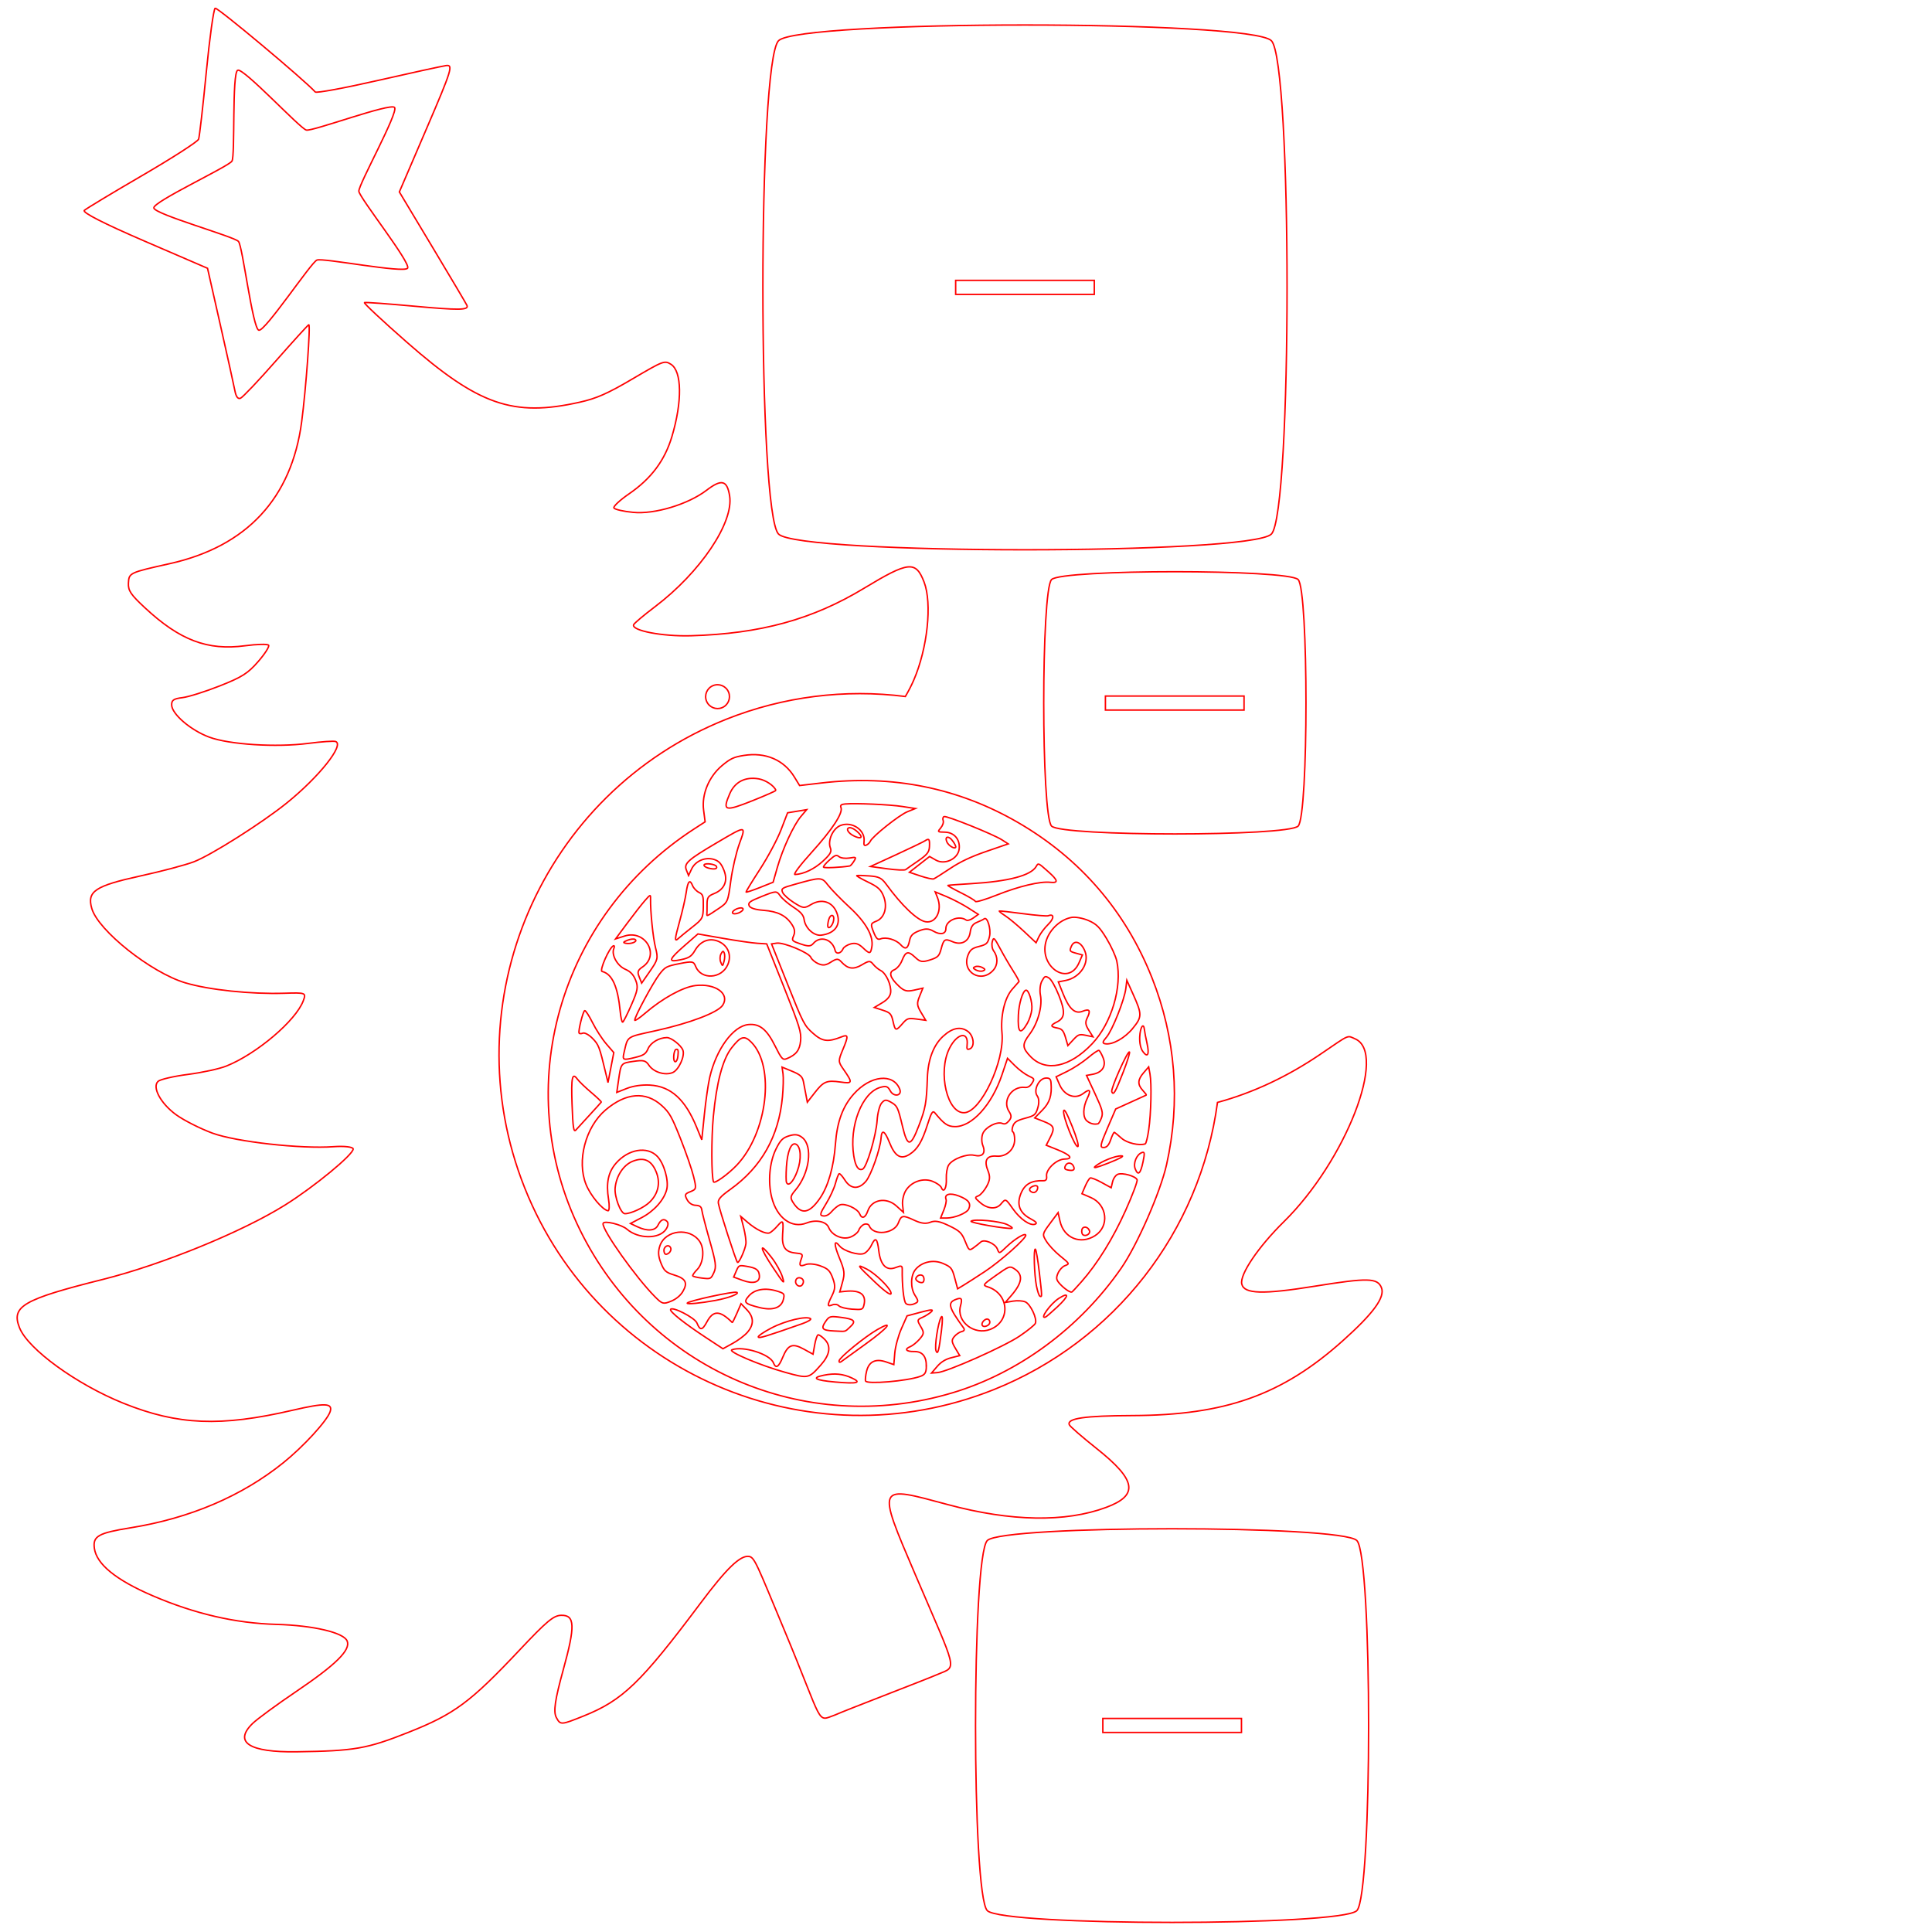 <?xml version="1.0" encoding="UTF-8" standalone="no"?>
<!-- Created with Inkscape (http://www.inkscape.org/) -->

<svg
   xmlns:dc="http://purl.org/dc/elements/1.1/"
   xmlns:cc="http://creativecommons.org/ns#"
   xmlns:rdf="http://www.w3.org/1999/02/22-rdf-syntax-ns#"
   xmlns:svg="http://www.w3.org/2000/svg"
   xmlns="http://www.w3.org/2000/svg"
   xmlns:sodipodi="http://sodipodi.sourceforge.net/DTD/sodipodi-0.dtd"
   xmlns:inkscape="http://www.inkscape.org/namespaces/inkscape"
   width="400mm"
   height="400mm"
   viewBox="0 0 400 400"
   version="1.1"
   id="svg8"
   inkscape:version="0.92.2 (5c3e80d, 2017-08-06)"
   sodipodi:docname="Bauble Tree.svg">
  <defs
     id="defs2" />
  <sodipodi:namedview
     id="base"
     pagecolor="#ffffff"
     bordercolor="#666666"
     borderopacity="1.0"
     inkscape:pageopacity="0.0"
     inkscape:pageshadow="2"
     inkscape:zoom="3.959798"
     inkscape:cx="651.67583"
     inkscape:cy="201.11888"
     inkscape:document-units="mm"
     inkscape:current-layer="layer1"
     showgrid="false"
     inkscape:window-width="1920"
     inkscape:window-height="1017"
     inkscape:window-x="-8"
     inkscape:window-y="-8"
     inkscape:window-maximized="1" />
  <g
     inkscape:label="Layer 1"
     inkscape:groupmode="layer"
     id="layer1"
     transform="translate(0,103)">
    <g
       id="g1346">
      <g
         style="stroke-width:0.3;stroke-miterlimit:4;stroke-dasharray:none"
         id="g1153"
         transform="translate(133.061,-116.19)">
        <path
           sodipodi:type="star"
           style="fill:none;stroke:#ff0000;stroke-width:0.169;stroke-miterlimit:4;stroke-dasharray:none"
           id="path1147"
           sodipodi:sides="4"
           sodipodi:cx="55.057522"
           sodipodi:cy="96.815125"
           sodipodi:r1="40.556335"
           sodipodi:r2="28.677658"
           sodipodi:arg1="0.78539816"
           sodipodi:arg2="1.5707963"
           inkscape:flatsided="true"
           inkscape:rounded="0.06"
           inkscape:randomized="0"
           d="m 83.735,125.493 c -2.433,2.433 -54.922,2.433 -57.355,0 -2.433,-2.433 -2.433,-54.922 0,-57.355 2.433,-2.433 54.922,-2.433 57.355,0 2.433,2.433 2.433,54.922 0,57.355 z"
           transform="matrix(1.779,0,0,1.781,-18.8,-99.738)" />
        <rect
           style="fill:none;stroke:#ff0000;stroke-width:0.3;stroke-miterlimit:4;stroke-dasharray:none"
           id="rect1149"
           width="28.702"
           height="2.902"
           x="64.799"
           y="71.237" />
      </g>
      <path
         sodipodi:nodetypes="cscsccccccscsscccccccccscsccssccccccccccsccccssscccccccccsccccscccscccccccccscccccccccccccscccscccsccccccccsccsccsccccsssccccc"
         id="path39"
         d="m 44.545,-101.292 c -0.319,0.18 -1.146,6.149 -1.838,13.263 -0.692,7.115 -1.406,13.346 -1.588,13.848 -0.181,0.502 -5.416,3.874 -11.633,7.494 -6.217,3.62 -11.63,6.881 -12.029,7.247 -0.461,0.422 4.065,2.732 12.391,6.324 l 13.117,5.66 2.653,11.729 c 1.459,6.451 2.815,12.578 3.011,13.614 0.239,1.259 0.627,1.777 1.167,1.562 0.445,-0.177 3.728,-3.64 7.295,-7.696 3.568,-4.056 6.642,-7.436 6.831,-7.512 0.413,-0.165 -0.567,13.264 -1.466,20.089 -2.086,15.835 -11.361,25.812 -27.297,29.365 -8.407,1.874 -8.466,1.902 -8.571,4.058 -0.074,1.527 0.486,2.359 3.423,5.088 7.25,6.736 12.945,8.891 20.745,7.853 2.479,-0.33 4.665,-0.377 4.858,-0.104 0.192,0.273 -0.781,1.795 -2.163,3.383 -2.126,2.442 -3.35,3.22 -7.947,5.036 -2.988,1.181 -6.457,2.273 -7.707,2.426 -1.837,0.224 -2.271,0.514 -2.258,1.507 0.024,1.888 3.931,5.243 7.767,6.668 4.179,1.553 13.869,2.164 20.551,1.296 2.699,-0.351 5.227,-0.524 5.62,-0.387 1.889,0.662 -3.412,7.332 -10.136,12.753 -5.072,4.089 -15.494,10.694 -19.129,12.122 -1.647,0.648 -6.626,1.972 -11.064,2.943 -9.485,2.076 -11.174,3.201 -10.143,6.759 1.326,4.575 12.265,13.272 19.354,15.387 4.916,1.467 13.551,2.377 20.497,2.159 4.466,-0.14 4.554,-0.105 3.937,1.557 -1.523,4.098 -9.616,10.972 -15.901,13.505 -1.429,0.576 -5.019,1.36 -7.979,1.742 -2.959,0.382 -5.741,1.028 -6.181,1.434 -1.298,1.198 0.546,4.61 3.741,6.922 1.607,1.163 4.983,2.874 7.503,3.802 4.867,1.794 18.351,3.302 25.088,2.805 2.196,-0.162 4.02,0.047 4.053,0.464 0.088,1.119 -8.032,7.813 -14.053,11.586 -8.916,5.587 -25.474,12.353 -37.745,15.424 -16.602,4.155 -19.058,5.584 -17.266,10.045 1.775,4.416 11.81,11.698 21.502,15.601 11.278,4.542 20.106,4.906 35.036,1.445 6.707,-1.555 8.341,-1.493 7.763,0.289 -0.604,1.86 -5.509,7.213 -9.699,10.585 -8.593,6.914 -19.321,11.486 -31.593,13.463 -6.714,1.082 -7.862,1.728 -7.527,4.237 0.44,3.287 4.456,6.563 12.051,9.828 8.707,3.744 17.169,5.703 25.65,5.939 7.642,0.213 13.945,1.696 14.641,3.447 0.741,1.86 -2.28,4.849 -10.577,10.463 -3.992,2.701 -8.04,5.67 -8.995,6.597 -4.004,3.888 -0.713,6.011 9.099,5.868 12.036,-0.175 14.543,-0.61 23.159,-4.027 9.523,-3.775 12.804,-6.206 23.02,-17.053 5.589,-5.935 7.013,-7.127 8.569,-7.175 2.896,-0.089 2.984,2.135 0.449,11.33 -1.715,6.223 -2.062,8.637 -1.414,9.84 0.843,1.565 0.949,1.558 5.626,-0.318 8.124,-3.258 11.858,-6.86 24.233,-23.379 5.386,-7.19 8.196,-9.906 10.002,-9.667 1.197,0.158 1.704,1.773 7.284,15.129 8.398,20.099 6.608,19.103 10.54,17.704 v 0 c 2.196,-0.994 18.977,-7.4 21.473,-8.498 3.852,-1.607 3.833,-0.327 -4.8,-20.47 -8.167,-19.058 -8.004,-18.538 6.725,-14.586 13.062,3.505 24.308,3.701 32.75,0.571 6.788,-2.517 6.279,-5.628 -1.997,-12.203 -2.965,-2.355 -5.503,-4.565 -5.641,-4.91 -0.525,-1.319 3.187,-1.859 13.043,-1.897 19.244,-0.074 30.976,-4.235 43.517,-15.432 6.409,-5.722 8.857,-9.071 8.071,-11.043 -0.81,-2.035 -2.796,-2.081 -13.763,-0.315 -10.797,1.738 -14.654,1.628 -15.154,-0.433 -0.473,-1.948 3.407,-7.696 8.728,-12.929 12.76,-12.55 21.478,-34.941 14.736,-37.843 -1.703,-0.733 -0.959,-1.059 -7.062,3.099 -6.917,4.713 -14.116,8.085 -21.431,10.062 -3.582,26.747 -21.309,49.485 -46.375,59.483 -38.338,15.264 -81.792,-3.441 -97.056,-41.779 -15.264,-38.338 3.441,-81.792 41.779,-97.056 11.747,-4.67 24.486,-6.284 37.026,-4.69 0.673,-1.149 1.247,-2.261 1.707,-3.316 2.883,-6.617 3.876,-15.963 2.166,-20.395 -1.713,-4.441 -3.192,-4.286 -12.422,1.299 -10.697,6.473 -21.458,9.423 -35.872,9.836 -5.894,0.169 -12.339,-1.078 -11.834,-2.289 0.126,-0.302 2.114,-1.976 4.417,-3.72 9.407,-7.12 16.359,-17.458 15.453,-22.979 -0.531,-3.237 -1.669,-3.506 -4.781,-1.13 -3.817,2.913 -10.751,5.002 -15.175,4.572 -2.028,-0.197 -3.827,-0.608 -3.998,-0.914 -0.17,-0.306 1.24,-1.621 3.134,-2.923 4.591,-3.156 7.398,-6.907 8.877,-11.865 2.165,-7.256 2.08,-13.525 -0.203,-14.957 -1.322,-0.829 -1.551,-0.743 -7.921,3.004 -5.222,3.072 -7.462,4.061 -10.989,4.851 -13.785,3.09 -20.905,0.613 -35.795,-12.45 -5.031,-4.414 -8.97,-8.097 -8.752,-8.183 0.218,-0.087 4.797,0.247 10.176,0.74 9.447,0.867 11.447,0.84 11.053,-0.147 -0.102,-0.255 -3.294,-5.647 -7.094,-11.981 l -6.909,-11.517 5.672,-13.207 c 5.195,-12.097 5.53,-13.185 3.985,-12.954 -0.928,0.139 -7.303,1.531 -14.167,3.093 -6.864,1.563 -12.668,2.631 -12.897,2.375 -2.207,-2.465 -20.288,-17.595 -20.729,-17.346 z m 4.671,12.83 c 1.218,-0.508 12.927,12.087 14.211,12.392 1.284,0.305 17.405,-5.683 18.264,-4.682 0.86,1.001 -7.5,16.029 -7.394,17.345 0.107,1.316 10.783,14.797 10.097,15.924 -0.687,1.127 -17.563,-2.181 -18.781,-1.672 -1.218,0.508 -10.74,14.828 -12.024,14.523 -1.284,-0.305 -3.354,-17.377 -4.213,-18.378 -0.86,-1.001 -17.421,-5.632 -17.528,-6.948 -0.107,-1.316 15.489,-8.559 16.176,-9.686 0.687,-1.127 -0.026,-18.309 1.192,-18.817 z M 147.649,38.942 c 1.266,-0.504 2.7,0.114 3.204,1.379 0.504,1.266 -0.114,2.7 -1.379,3.204 -1.266,0.504 -2.7,-0.114 -3.204,-1.379 -0.504,-1.266 0.114,-2.7 1.379,-3.204 z"
         style="fill:none;stroke:#ff0000;stroke-width:0.3;stroke-miterlimit:4;stroke-dasharray:none"
         inkscape:connector-curvature="0" />
      <path
         inkscape:connector-curvature="0"
         id="path1137"
         d="m 197.166,185.373 c -30.624,9.171 -62.918,-4.945 -77.068,-33.688 -14.503,-29.459 -4.406,-64.915 23.664,-83.094 l 2.223,-1.44 -0.312,-2.424 c -0.423,-3.289 1.098,-6.956 3.832,-9.234 1.724,-1.437 2.403,-1.754 4.473,-2.085 4.513,-0.723 8.318,0.903 10.507,4.489 l 1.061,1.739 4.546,-0.532 c 14.7,-1.722 28.308,1.017 40.675,8.185 12.861,7.455 22.246,18.326 27.722,32.113 4.917,12.379 5.962,25.701 3.036,38.713 -1.29,5.736 -6.072,16.654 -9.397,21.452 -8.557,12.349 -21.21,21.689 -34.962,25.808 z m 13.972,-11.776 c 1.629,-1.102 3.078,-2.274 3.22,-2.604 0.415,-0.965 -1.001,-3.987 -2.088,-4.455 -0.539,-0.232 -1.691,-0.3 -2.559,-0.15 l -1.579,0.271 1.206,-1.386 c 2.398,-2.758 2.564,-4.449 0.556,-5.66 -0.845,-0.51 -1.018,-0.442 -3.717,1.463 -2.676,1.888 -2.77,2.016 -1.715,2.344 4.47,1.391 4.865,7.098 0.608,8.793 -3.357,1.336 -7.106,-1.585 -6.211,-4.838 0.428,-1.553 0.223,-1.817 -1.027,-1.319 -1.685,0.671 -1.415,1.627 1.659,5.868 0.275,0.379 0.141,0.646 -0.38,0.758 -0.442,0.096 -1.13,0.56 -1.528,1.033 -0.611,0.724 -0.58,1.102 0.197,2.405 l 0.921,1.546 -1.75,0.439 c -1.181,0.296 -2.131,0.883 -2.92,1.804 l -1.17,1.366 1.219,-0.092 c 2.028,-0.153 13.833,-5.402 17.06,-7.584 z m -19.353,6.343 c 0.04,-2.111 -0.804,-3.151 -2.534,-3.12 -1.656,0.03 -2.075,-0.497 -0.8,-1.005 0.489,-0.195 1.363,-0.901 1.944,-1.571 0.942,-1.085 0.966,-1.366 0.226,-2.601 -0.769,-1.283 -0.745,-1.42 0.323,-1.878 0.634,-0.272 1.481,-0.804 1.883,-1.183 0.534,-0.504 -0.043,-0.481 -2.151,0.083 l -2.881,0.772 -1.169,2.648 c -0.643,1.456 -1.259,3.726 -1.37,5.043 l -0.2,2.396 -1.588,-0.547 c -2.169,-0.747 -3.557,-0.098 -4.043,1.889 -0.217,0.889 -0.316,1.814 -0.22,2.055 0.288,0.723 8.582,0.025 11.32,-0.953 0.982,-0.351 1.236,-0.76 1.261,-2.029 z m 27.115,-12.354 c 2.396,-2.227 2.578,-3.201 0.333,-1.78 -1.755,1.111 -4.107,4.41 -2.762,3.874 0.169,-0.067 1.263,-1.01 2.43,-2.095 z m -23.982,4.901 c 0.277,-2.258 0.249,-3.331 -0.074,-2.757 -0.644,1.146 -1.389,6.076 -1.05,6.945 0.361,0.923 0.609,-0.002 1.123,-4.188 z m -18.504,9.83 c -1.857,-0.875 -3.587,-1.051 -5.847,-0.593 -2.665,0.54 -1.848,1.035 2.317,1.404 4.579,0.406 5.611,0.169 3.531,-0.812 z m 28.471,-11.827 c -0.161,-0.404 -0.544,-0.507 -0.938,-0.254 -1.003,0.644 -0.75,1.716 0.307,1.296 0.532,-0.212 0.792,-0.639 0.631,-1.041 z m 19.01,-8.105 c 3.319,-3.759 6.539,-8.963 9.157,-14.796 1.427,-3.18 2.495,-6.03 2.374,-6.334 -0.297,-0.747 -3.029,-1.517 -4.004,-1.128 -0.431,0.172 -0.915,0.867 -1.075,1.546 l -0.292,1.234 -1.974,-1.085 c -1.086,-0.597 -2.146,-1.016 -2.356,-0.933 -0.21,0.084 -0.683,0.851 -1.05,1.704 l -0.668,1.552 1.828,0.787 c 3.421,1.472 3.915,5.98 0.867,7.91 -3.014,1.908 -6.459,0.477 -7.239,-3.006 l -0.397,-1.774 -1.668,2.239 c -1.617,2.17 -1.64,2.283 -0.758,3.69 0.5,0.798 1.722,2.117 2.716,2.93 2.177,1.782 2.146,1.719 1.068,2.148 -0.477,0.19 -1.1,0.886 -1.384,1.546 -0.429,0.996 -0.359,1.373 0.406,2.207 0.912,0.994 2.121,1.817 2.466,1.68 0.098,-0.039 0.99,-0.991 1.983,-2.116 z m -8.712,-1.912 c -0.299,-2.603 -0.67,-4.787 -0.824,-4.854 -0.398,-0.171 -0.235,5.279 0.228,7.632 0.213,1.084 0.533,2.033 0.71,2.11 0.474,0.204 0.475,0.241 -0.114,-4.888 z m -45.223,19.117 c 1.873,-2.116 2.14,-3.887 0.795,-5.27 -0.58,-0.596 -1.21,-1.022 -1.4,-0.946 -0.19,0.076 -0.499,1.006 -0.686,2.068 l -0.341,1.93 -1.894,-1.041 c -2.373,-1.304 -3.294,-0.946 -4.39,1.706 -0.852,2.063 -1.413,2.386 -1.921,1.11 -0.715,-1.796 -6.32,-3.549 -8.586,-2.686 -0.935,0.357 5.925,3.257 11.065,4.678 4.766,1.318 4.83,1.304 7.357,-1.55 z m 9.315,-4.37 c 4.611,-3.327 5.958,-5.01 2.348,-2.932 -2.58,1.485 -7.768,5.716 -7.895,6.44 -0.057,0.322 0.133,0.404 0.431,0.188 0.293,-0.213 2.595,-1.876 5.116,-3.695 z m 24.556,-14.911 c 3.385,-2.236 8.764,-7.029 8.535,-7.606 -0.186,-0.466 -2.305,0.831 -3.986,2.44 -1.547,1.481 -1.489,1.467 -1.899,0.437 -0.455,-1.142 -2.711,-2.091 -3.419,-1.437 -0.306,0.282 -0.979,0.818 -1.496,1.191 -0.891,0.642 -0.98,0.574 -1.738,-1.33 -0.697,-1.75 -1.128,-2.165 -3.361,-3.236 -1.942,-0.931 -2.877,-1.103 -3.864,-0.71 -0.927,0.369 -1.889,0.245 -3.337,-0.429 -2.36,-1.099 -2.671,-1.047 -3.265,0.547 -0.852,2.286 -5.184,2.746 -6.022,0.64 -0.142,-0.358 -0.625,-0.504 -1.073,-0.326 -0.448,0.178 -0.94,0.713 -1.095,1.189 -0.154,0.476 -0.925,1.122 -1.713,1.435 -1.629,0.648 -3.872,-0.33 -4.527,-1.974 -0.499,-1.253 -2.652,-1.696 -4.556,-0.938 -3.087,1.229 -6.166,-1.024 -7.245,-5.3 -0.81,-3.212 -0.454,-7.274 0.875,-9.975 0.927,-1.885 1.401,-2.362 2.756,-2.774 1.223,-0.372 1.913,-0.273 2.73,0.391 2.211,1.797 1.473,7.388 -1.428,10.827 -1.088,1.289 -1.146,1.601 -0.484,2.623 1.651,2.552 3.323,2.293 5.505,-0.855 1.743,-2.514 2.89,-6.509 3.245,-11.301 0.34,-4.59 1.514,-7.785 3.797,-10.339 3.457,-3.866 8.173,-4.368 9.509,-1.012 0.554,1.39 -1.227,1.719 -1.957,0.361 -0.512,-0.952 -0.854,-1.067 -2.096,-0.706 -3.757,1.093 -6.436,8.035 -5.462,14.152 0.352,2.21 0.954,3.118 1.834,2.768 0.837,-0.333 2.796,-6.919 3.004,-10.096 0.097,-1.481 0.508,-3.088 0.915,-3.57 0.627,-0.743 0.917,-0.776 1.914,-0.217 1.342,0.753 1.464,1.005 2.437,5.063 1.033,4.309 1.667,4.28 3.363,-0.152 1.4,-3.659 1.594,-4.746 1.777,-9.947 0.132,-3.766 1.261,-6.758 3.234,-8.573 1.918,-1.764 3.605,-2.115 5.107,-1.061 1.268,0.89 1.546,3.21 0.437,3.652 -0.55,0.219 -0.653,0.066 -0.553,-0.824 0.331,-2.933 -2.109,-2.433 -3.677,0.754 -2.446,4.972 -0.414,13.538 3.151,13.282 3.425,-0.246 8.314,-10.66 7.75,-16.511 -0.336,-3.492 0.539,-7.247 2.102,-9.026 0.716,-0.814 1.354,-1.54 1.418,-1.613 0.064,-0.073 -0.497,-1.092 -1.246,-2.266 -0.75,-1.173 -1.956,-3.247 -2.682,-4.608 -1.219,-2.287 -1.341,-2.391 -1.606,-1.369 -0.158,0.608 -0.034,1.45 0.275,1.871 0.932,1.27 0.91,2.913 -0.054,4.005 -2.511,2.845 -6.614,0.422 -5.245,-3.097 0.433,-1.112 0.861,-1.45 2.293,-1.809 1.552,-0.389 1.807,-0.633 2.156,-2.056 0.369,-1.51 -0.452,-4.21 -1.111,-3.654 -0.155,0.131 -0.818,0.453 -1.473,0.715 -0.868,0.348 -1.251,0.909 -1.413,2.069 -0.265,1.904 -1.817,2.734 -3.641,1.949 -1.604,-0.691 -1.835,-0.547 -2.368,1.472 -0.397,1.504 -0.679,1.785 -2.316,2.303 -1.608,0.508 -2.031,0.433 -3.072,-0.551 -1.459,-1.378 -1.966,-1.248 -2.734,0.701 -0.323,0.819 -1.04,1.67 -1.595,1.89 -1.229,0.489 -0.883,1.663 1.005,3.419 1.054,0.98 1.62,1.124 3.105,0.791 l 1.816,-0.407 -0.682,1.683 c -0.591,1.457 -0.551,1.902 0.296,3.323 l 0.978,1.64 -1.883,-0.252 c -1.728,-0.231 -1.965,-0.157 -2.885,0.903 -1.414,1.629 -1.541,1.604 -1.988,-0.393 -0.355,-1.587 -0.589,-1.843 -2.141,-2.345 l -1.742,-0.564 1.624,-0.968 c 1.091,-0.65 1.667,-1.35 1.755,-2.132 0.172,-1.526 -0.929,-3.968 -2.048,-4.54 -0.488,-0.249 -1.196,-0.839 -1.573,-1.311 -0.607,-0.759 -0.869,-0.748 -2.28,0.093 -1.773,1.056 -2.934,0.911 -4.26,-0.535 -0.707,-0.771 -0.984,-0.772 -2.191,-0.008 -1.083,0.686 -1.649,0.76 -2.617,0.343 -0.679,-0.292 -1.374,-0.88 -1.544,-1.307 -0.386,-0.97 -5.639,-3.162 -7.076,-2.952 l -1.068,0.156 3.355,8.426 c 3.217,8.081 3.432,8.494 5.25,10.098 1.936,1.708 3.063,1.845 5.898,0.716 1.403,-0.559 1.44,-0.186 0.258,2.64 -0.974,2.327 -0.97,2.501 0.076,4.006 2.02,2.905 1.985,3.072 -0.563,2.712 -2.869,-0.406 -3.502,-0.141 -5.355,2.237 l -1.51,1.938 -0.279,-1.477 c -0.154,-0.812 -0.391,-2.059 -0.528,-2.771 -0.2,-1.039 -0.66,-1.464 -2.337,-2.154 l -2.088,-0.86 0.196,1.375 c 0.108,0.756 0.056,2.899 -0.114,4.762 -0.75,8.195 -4.332,14.556 -10.8,19.182 -2.067,1.478 -2.596,2.093 -2.471,2.873 0.214,1.344 3.691,12.086 3.963,12.243 0.315,0.182 1.604,-2.691 1.742,-3.882 0.065,-0.559 -0.147,-2.056 -0.471,-3.327 l -0.589,-2.312 1.395,1.202 c 1.785,1.538 3.789,2.509 4.551,2.205 0.328,-0.131 1.053,-0.764 1.612,-1.408 1.207,-1.392 1.31,-1.237 1.101,1.662 -0.192,2.662 0.521,3.703 2.682,3.916 1.462,0.144 1.55,0.231 1.192,1.191 -0.532,1.429 -0.331,1.688 0.923,1.189 0.592,-0.236 1.937,-0.115 2.987,0.269 1.625,0.594 2.014,0.979 2.602,2.577 0.559,1.518 0.524,2.215 -0.18,3.628 -1.013,2.032 -0.994,2.313 0.126,1.867 0.451,-0.18 1.042,-0.087 1.313,0.207 0.271,0.293 1.491,0.605 2.711,0.692 2.083,0.149 2.234,0.099 2.467,-0.803 0.578,-2.241 -0.747,-3.219 -3.907,-2.884 l -1.084,0.115 0.569,-2.04 c 0.497,-1.783 0.416,-2.41 -0.642,-4.983 -1.183,-2.877 -1.159,-3.947 0.054,-2.465 0.846,1.033 3.921,1.976 5.02,1.539 0.503,-0.2 1.196,-0.967 1.541,-1.704 0.836,-1.787 1.225,-1.501 1.535,1.132 0.354,3 1.602,4.233 3.513,3.472 1.123,-0.447 1.354,-0.388 1.342,0.345 -0.053,3.268 0.296,6.604 0.742,7.087 0.289,0.313 1.028,0.369 1.642,0.124 1.034,-0.412 1.053,-0.545 0.259,-1.8 -0.981,-1.55 -0.925,-4.129 0.117,-5.365 1.323,-1.569 3.693,-2.087 5.666,-1.238 1.701,0.732 1.9,0.979 2.447,3.025 l 0.595,2.228 1.295,-0.782 c 0.712,-0.43 2.632,-1.665 4.266,-2.744 z m -27.852,11.445 c 1.335,-1.224 0.964,-1.634 -1.806,-1.999 -2.277,-0.299 -2.473,-0.251 -3.202,0.787 -1.083,1.543 -0.778,1.901 1.721,2.019 2.599,0.123 2.153,0.233 3.286,-0.807 z m 49.578,-19.973 c -0.354,-0.89 -1.426,-0.971 -1.576,-0.118 -0.07,0.395 0.031,0.836 0.225,0.979 0.599,0.444 1.614,-0.202 1.352,-0.861 z m -34.343,9.597 c -0.254,-0.637 -1.266,-0.487 -1.576,0.234 -0.236,0.548 1.175,1.266 1.535,0.781 0.159,-0.215 0.178,-0.672 0.041,-1.015 z m -6.808,3.081 c -0.464,-1.166 -3.309,-3.876 -4.93,-4.696 -2.25,-1.138 -2.122,-0.928 1.582,2.593 2.503,2.38 3.777,3.18 3.348,2.103 z m -16.586,5.56 c -0.839,-0.623 -5.164,0.399 -8.063,1.905 -1.601,0.831 -2.844,1.679 -2.763,1.883 0.132,0.332 1.388,-0.047 9.103,-2.751 1.166,-0.408 1.941,-0.875 1.723,-1.037 z m -13.105,2.856 c 1.421,-1.638 1.391,-3.174 -0.093,-4.715 l -1.2,-1.246 -0.861,1.997 c -0.473,1.098 -0.908,1.95 -0.967,1.891 -2.552,-2.534 -3.926,-2.562 -5.242,-0.11 -0.95,1.772 -1.422,1.821 -2.062,0.216 -0.432,-1.085 -5.152,-3.508 -5.457,-2.8 -0.197,0.458 2.883,2.903 7.368,5.85 l 3.476,2.284 2.021,-1.111 c 1.112,-0.611 2.469,-1.626 3.015,-2.256 z m 58.602,-23.57 c -2.263,-1.214 -2.899,-2.999 -1.898,-5.323 0.795,-1.846 2.169,-2.607 4.563,-2.526 0.581,0.02 0.788,-0.264 0.701,-0.963 -0.171,-1.381 2.055,-3.49 3.709,-3.516 1.897,-0.03 1.295,-0.834 -1.449,-1.935 l -2.331,-0.935 0.818,-1.604 c 1.029,-2.018 0.842,-2.465 -1.399,-3.34 l -1.806,-0.706 1.595,-1.627 c 1.523,-1.554 1.992,-3.037 1.783,-5.641 -0.065,-0.81 -0.326,-1.038 -1.123,-0.981 -1.426,0.102 -2.57,2.53 -1.737,3.686 0.377,0.522 0.424,1.436 0.126,2.443 -0.434,1.468 -0.663,1.659 -2.624,2.182 -1.7,0.454 -2.229,0.792 -2.537,1.619 -0.214,0.575 -0.216,1.12 -0.003,1.211 0.212,0.091 0.377,0.84 0.365,1.664 -0.027,1.979 -1.737,3.522 -3.716,3.356 -2.033,-0.171 -2.671,0.832 -1.846,2.905 0.532,1.337 0.488,2.006 -0.22,3.327 -0.488,0.909 -1.267,1.804 -1.732,1.989 -0.802,0.319 -0.783,0.39 0.363,1.384 1.537,1.334 3.329,1.471 4.292,0.33 0.997,-1.183 0.966,-1.195 2.486,0.961 1.523,2.158 3.6,3.594 4.616,3.189 0.487,-0.194 0.228,-0.492 -0.996,-1.148 z m -4.799,1.227 c -1.543,-0.722 -6.851,-1.217 -7.468,-0.697 -0.369,0.311 7.597,1.693 8.46,1.468 0.231,-0.06 -0.216,-0.407 -0.993,-0.771 z m 28.133,-12.99 c 0.385,-1.846 0.342,-2.145 -0.273,-1.9 -1.09,0.434 -1.799,2.219 -1.34,3.373 0.588,1.477 1.094,1.015 1.613,-1.473 z m -74.467,28.519 c 0.285,-1.184 0.217,-1.276 -1.295,-1.748 -2.44,-0.762 -4.655,-0.385 -5.854,0.997 -1.158,1.334 -0.904,1.614 2.166,2.392 2.741,0.694 4.567,0.093 4.984,-1.641 z m 4.14,-3.575 c 0.159,-0.901 -1.176,-1.329 -1.536,-0.493 -0.301,0.699 0.38,1.499 1.05,1.233 0.21,-0.084 0.429,-0.416 0.486,-0.739 z m 48.515,-19.68 c -0.019,-0.326 -0.432,-0.424 -0.936,-0.224 -0.9,0.358 -0.989,0.921 -0.199,1.261 0.561,0.242 1.176,-0.32 1.135,-1.038 z m 17.361,-6.504 c -1.261,-0.034 -4.158,1.119 -5.418,2.157 -0.635,0.523 0.267,0.301 2.744,-0.676 2.431,-0.958 3.343,-1.464 2.674,-1.482 z m 5.629,-5.38 c 0.487,-3.397 0.626,-9.575 0.26,-11.569 l -0.268,-1.46 -1.041,1.2 c -1.254,1.445 -1.303,2.438 -0.181,3.661 0.462,0.504 0.798,0.938 0.747,0.965 -0.052,0.026 -1.502,0.686 -3.223,1.466 l -3.129,1.417 -1.72,3.995 c -1.477,3.431 -1.589,3.994 -0.793,3.984 0.667,-0.008 1.083,-0.466 1.484,-1.631 0.306,-0.891 0.648,-1.573 0.76,-1.516 0.111,0.057 0.791,0.62 1.51,1.252 1.1,0.967 3.629,1.56 4.87,1.142 0.178,-0.059 0.504,-1.367 0.724,-2.905 z m -78.082,26.423 c -2.677,-3.436 -2.506,-2.11 0.265,2.049 2.304,3.458 2.513,3.666 1.972,1.957 -0.333,-1.052 -1.34,-2.855 -2.237,-4.006 z m 40.823,-10.057 c 0.505,-1.172 -0.046,-1.892 -2.047,-2.673 -1.821,-0.712 -3.083,-0.374 -2.652,0.709 0.116,0.292 -0.092,1.28 -0.462,2.195 l -0.674,1.663 1.211,0.002 c 1.718,0.002 4.254,-1.038 4.624,-1.896 z m 21.717,-8.768 c -0.352,-0.884 -1.367,-0.962 -1.724,-0.132 -0.228,0.529 -0.104,0.737 0.508,0.851 1.145,0.214 1.503,0.002 1.216,-0.719 z m -69.753,26.036 c -0.633,-0.251 -10.074,1.804 -10.259,2.234 -0.127,0.294 2.758,0.021 5.874,-0.556 2.715,-0.503 5.072,-1.405 4.385,-1.677 z m 4.688,-3.42 c -0.088,-1.223 -0.616,-1.615 -2.64,-1.957 -1.574,-0.266 -1.623,-0.244 -2.148,0.977 l -0.538,1.249 1.867,0.682 c 2.183,0.798 3.557,0.42 3.459,-0.952 z m 64.758,-30.935 c -1.099,-2.747 -1.654,-3.75 -1.764,-3.189 -0.215,1.092 2.373,7.592 2.934,7.369 0.258,-0.103 -0.215,-1.792 -1.17,-4.179 z m -34.507,13.394 c 1.1,-1.897 3.576,-2.796 5.575,-2.024 0.864,0.333 1.697,0.924 1.852,1.313 0.488,1.226 1.116,0.084 1.023,-1.86 -0.049,-1.026 0.162,-2.281 0.469,-2.789 0.756,-1.252 3.753,-2.408 5.296,-2.044 1.71,0.404 2.438,-0.404 1.802,-2.002 -0.293,-0.736 -0.294,-1.847 -0.001,-2.526 0.57,-1.323 2.948,-2.538 4.045,-2.066 0.479,0.206 0.858,0.052 1.371,-0.556 0.542,-0.643 0.542,-1.098 -0.003,-1.936 -1.443,-2.221 0.562,-5.273 3.263,-4.968 0.598,0.068 1.088,-0.21 1.482,-0.838 0.578,-0.92 0.564,-0.95 -0.718,-1.551 -0.719,-0.337 -1.988,-1.293 -2.82,-2.125 l -1.513,-1.512 -1.139,3.389 c -2.103,6.254 -6.243,10.812 -9.767,10.752 -1.502,-0.025 -2.195,-0.501 -4.12,-2.826 -0.462,-0.558 -0.734,-0.141 -1.512,2.312 -1.146,3.615 -2.082,5.186 -3.717,6.239 -1.824,1.175 -3.032,0.475 -4.187,-2.427 -0.993,-2.494 -1.612,-2.814 -1.746,-0.901 -0.158,2.254 -2.08,7.712 -3.15,8.946 -1.499,1.728 -3.14,1.619 -4.347,-0.288 -0.495,-0.782 -1.023,-1.367 -1.172,-1.3 -0.15,0.067 -0.497,0.971 -0.772,2.007 -0.275,1.037 -1.16,2.949 -1.966,4.249 -1.242,2.003 -1.33,2.382 -0.578,2.481 0.593,0.078 1.184,-0.228 1.783,-0.924 0.493,-0.572 1.246,-1.181 1.673,-1.353 1.052,-0.423 3.669,0.759 4.105,1.855 0.445,1.117 1.183,0.847 1.683,-0.617 0.815,-2.388 3.845,-2.912 5.924,-1.023 l 1.453,1.32 -0.175,-1.531 c -0.096,-0.842 0.176,-2.137 0.606,-2.877 z m -46.095,20.795 c 1.054,-1.817 0.596,-2.689 -1.794,-3.414 -1.74,-0.528 -2.097,-0.853 -2.759,-2.514 -0.554,-1.392 -0.608,-2.349 -0.198,-3.541 1.14,-3.314 6.223,-3.859 8.237,-0.883 1.039,1.535 0.779,4.471 -0.513,5.79 -0.571,0.583 -0.991,1.176 -0.934,1.318 0.057,0.143 0.924,0.354 1.927,0.47 1.808,0.209 1.829,0.199 2.456,-1.142 0.546,-1.167 0.426,-2.078 -0.876,-6.66 -0.83,-2.919 -1.557,-5.741 -1.617,-6.269 -0.077,-0.69 -0.437,-0.972 -1.276,-0.998 -0.732,-0.023 -1.397,-0.462 -1.78,-1.174 -0.547,-1.017 -0.474,-1.192 0.686,-1.654 1.251,-0.498 1.274,-0.613 0.655,-3.148 -0.353,-1.447 -1.572,-4.973 -2.707,-7.836 -1.815,-4.576 -2.284,-5.402 -3.883,-6.846 -3.314,-2.992 -7.382,-2.675 -11.616,0.904 -4.16,3.516 -6.011,10.571 -4.051,15.438 0.929,2.305 3.372,5.235 4.538,5.441 0.283,0.05 0.337,-1.021 0.119,-2.38 -0.54,-3.375 -0.071,-5.615 1.567,-7.482 2.55,-2.906 6.43,-3.552 8.507,-1.417 1.417,1.457 2.444,5.077 1.961,6.91 -0.571,2.166 -2.627,4.459 -5.204,5.807 l -2.295,1.2 1.417,0.672 c 2.071,0.982 3.7,0.865 4.275,-0.307 0.593,-1.207 1.25,-1.474 1.899,-0.771 0.309,0.335 0.204,0.983 -0.27,1.658 -1.406,2.004 -5.708,1.962 -8.059,-0.078 -1.133,-0.983 -4.813,-1.856 -4.933,-1.17 -0.226,1.295 6.802,11.204 10.767,15.182 1.49,1.495 1.691,1.551 3.278,0.919 1.054,-0.42 1.986,-1.183 2.475,-2.026 z m 86.672,-35.97 c 0.373,-1.002 0.182,-1.714 -1.333,-4.967 l -1.769,-3.798 1.287,-0.236 c 1.983,-0.364 2.836,-1.697 2.165,-3.383 -0.313,-0.786 -0.708,-1.489 -0.877,-1.562 -0.169,-0.073 -1.194,0.617 -2.277,1.534 -1.083,0.917 -3.008,2.176 -4.279,2.799 l -2.311,1.132 0.723,1.651 c 0.993,2.266 3.237,3.087 4.907,1.796 1.357,-1.049 1.661,-0.702 0.844,0.963 -0.946,1.926 -0.988,3.973 -0.098,4.724 0.687,0.579 1.51,0.788 2.311,0.586 0.149,-0.038 0.468,-0.595 0.707,-1.238 z m 4.507,-9.474 c 0.861,-2.214 1.436,-4.082 1.278,-4.149 -0.429,-0.185 -3.898,7.623 -3.657,8.229 0.336,0.844 0.724,0.178 2.379,-4.079 z m -93.695,36.432 c -0.37,-0.929 -1.576,-0.293 -1.381,0.728 0.119,0.624 0.366,0.73 0.901,0.388 0.405,-0.259 0.621,-0.761 0.48,-1.116 z m 98.61,-42.395 c -0.246,-1.075 -0.486,-2.334 -0.534,-2.798 -0.167,-1.61 -0.882,-0.517 -0.972,1.486 -0.056,1.255 0.186,2.396 0.642,3.029 1.009,1.398 1.398,0.624 0.863,-1.717 z m -72.408,26.503 c 0.918,-2.47 0.776,-5.137 -0.298,-5.6 -0.961,-0.413 -1.743,1.486 -1.947,4.727 -0.094,1.496 -0.089,2.928 0.012,3.181 0.383,0.962 1.415,-0.104 2.234,-2.308 z m 61.05,-26.383 c 4.019,-4.231 6.256,-11.753 5.1,-17.14 -0.213,-0.993 -1.168,-3.09 -2.122,-4.66 -1.432,-2.357 -2.088,-3.007 -3.758,-3.726 -1.113,-0.479 -2.655,-0.767 -3.426,-0.641 -2.21,0.363 -4.405,2.296 -5.225,4.6 -1.917,5.391 4.503,9.939 6.729,4.768 l 0.684,-1.588 -1.363,-0.377 c -1.284,-0.355 -1.338,-0.438 -0.922,-1.412 0.615,-1.443 2.039,-0.932 2.812,1.009 0.985,2.475 -0.985,5.468 -3.986,6.056 l -1.519,0.298 0.949,2.383 c 1.286,3.231 2.491,4.327 4.065,3.701 1.452,-0.578 1.73,-0.181 0.964,1.38 -0.44,0.896 -0.373,1.43 0.315,2.518 l 0.874,1.38 -1.472,-0.3 c -1.346,-0.275 -1.568,-0.196 -2.597,0.914 l -1.124,1.214 -0.499,-1.71 c -0.396,-1.357 -0.734,-1.753 -1.635,-1.916 -1.513,-0.274 -1.552,-0.562 -0.169,-1.245 1.712,-0.846 1.807,-2.082 0.426,-5.551 -0.717,-1.8 -1.572,-3.292 -2.053,-3.581 -0.762,-0.458 -0.874,-0.407 -1.458,0.661 -0.348,0.636 -0.483,1.923 -0.299,2.859 0.456,2.327 -0.525,5.862 -2.267,8.169 -1.561,2.068 -1.517,2.804 0.277,4.637 3.136,3.203 8.095,2.15 12.699,-2.698 z m 8.44,-3.223 c 1.903,-2.338 1.909,-2.871 0.079,-6.947 l -1.335,-2.973 -0.205,1.68 c -0.292,2.387 -2.816,8.727 -4.034,10.13 -0.796,0.917 -0.857,1.216 -0.27,1.326 1.509,0.283 4.087,-1.155 5.765,-3.217 z m -82.03,28.371 c 6.344,-6.676 7.994,-20.401 3.059,-25.443 -1.469,-1.5 -2.222,-1.291 -4.122,1.148 -1.835,2.355 -3.109,7.155 -3.774,14.207 -0.428,4.548 -0.407,12.415 0.037,13.53 0.183,0.46 3.035,-1.585 4.799,-3.441 z m -18.013,7.629 c 1.772,-1.735 2.261,-3.951 1.367,-6.197 -0.982,-2.467 -2.542,-3.189 -4.878,-2.258 -1.911,0.761 -3.394,3.002 -3.641,5.502 -0.18,1.825 1.153,5.351 2.024,5.355 1.257,0.006 3.963,-1.261 5.127,-2.401 z m 78.176,-37.005 c 0.435,-0.75 0.857,-2.036 0.938,-2.859 0.158,-1.604 -0.672,-4.232 -1.263,-3.997 -0.659,0.262 -1.411,2.799 -1.52,5.125 -0.174,3.71 0.391,4.24 1.845,1.732 z m -65.737,11.141 c 1.351,-5.815 4.839,-10.575 7.977,-10.889 2.322,-0.232 3.811,0.954 5.535,4.412 1.353,2.713 1.598,2.982 2.416,2.65 1.943,-0.789 2.693,-1.752 2.874,-3.693 0.167,-1.794 -0.182,-2.923 -3.413,-11.038 l -3.599,-9.039 -1.931,-0.12 c -1.062,-0.066 -4.266,-0.528 -7.121,-1.028 l -5.19,-0.908 -2.845,2.484 c -2.952,2.578 -3.315,3.299 -1.511,2.998 2.401,-0.4 2.958,-0.712 3.767,-2.107 1.121,-1.933 2.983,-2.634 4.858,-1.827 1.968,0.847 2.761,2.839 1.914,4.807 -1.276,2.965 -5.529,3.196 -6.658,0.362 -0.421,-1.057 -0.669,-1.1 -3.345,-0.571 -2.683,0.53 -2.98,0.687 -4.135,2.185 -1.37,1.777 -5.271,9.037 -5.123,9.534 0.051,0.172 1.008,-0.474 2.126,-1.436 3.602,-3.098 7.853,-5.437 10.439,-5.744 4.135,-0.491 7.188,1.714 5.639,4.074 -0.988,1.505 -6.774,3.712 -13.8,5.262 -6.313,1.393 -5.789,1.033 -6.623,4.546 -0.373,1.57 -0.231,1.63 2.343,0.992 1.741,-0.431 2.171,-0.725 2.633,-1.8 0.543,-1.261 2.268,-2.282 3.892,-2.302 0.885,-0.011 2.904,1.561 3.308,2.576 0.485,1.219 -0.861,4.172 -2.132,4.678 -1.587,0.632 -3.924,-0.099 -4.893,-1.53 -0.67,-0.989 -1.107,-1.101 -3.161,-0.804 -2.652,0.383 -2.618,0.341 -3.128,3.899 l -0.363,2.53 2.102,-0.831 c 1.304,-0.515 3.113,-0.774 4.766,-0.68 4.31,0.245 7.295,2.944 9.667,8.738 l 1.061,2.591 0.535,-5.235 c 0.294,-2.879 0.797,-6.361 1.117,-7.737 z m 56.421,-22.703 c -0.439,-0.239 -1.091,-0.319 -1.449,-0.176 -0.529,0.211 -0.501,0.34 0.148,0.694 0.439,0.239 1.091,0.319 1.449,0.176 0.529,-0.211 0.501,-0.34 -0.148,-0.694 z m -81.435,30.686 c 1.349,-1.467 2.496,-2.738 2.549,-2.824 0.053,-0.086 -0.895,-0.993 -2.105,-2.016 -1.211,-1.023 -2.508,-2.277 -2.883,-2.787 -1.028,-1.397 -1.259,-0.278 -1.064,5.169 0.174,4.893 0.328,5.942 0.791,5.419 0.143,-0.161 1.364,-1.494 2.713,-2.961 z m 95.098,-39.633 c 1.249,-1.223 1.244,-2.249 -0.009,-1.772 -0.286,0.108 -2.638,-0.085 -5.226,-0.43 -2.589,-0.345 -4.793,-0.593 -4.899,-0.551 -0.105,0.042 0.444,0.487 1.221,0.988 0.777,0.502 2.532,1.963 3.899,3.248 l 2.486,2.336 0.581,-1.242 c 0.32,-0.683 1.195,-1.843 1.946,-2.577 z m -76.68,27.29 c 0.139,-1.233 0.035,-1.553 -0.444,-1.363 -0.2,0.08 -0.392,0.721 -0.426,1.425 -0.073,1.504 0.7,1.449 0.87,-0.062 z m -14.823,-2.523 c -0.85,-0.984 -2.134,-2.967 -2.854,-4.407 -0.72,-1.44 -1.451,-2.561 -1.624,-2.492 -0.348,0.138 -1.359,4.153 -1.167,4.635 0.066,0.166 0.423,0.181 0.792,0.034 0.37,-0.147 1.264,0.337 1.988,1.077 1.284,1.311 1.438,1.713 2.719,7.092 l 0.492,2.064 0.6,-3.107 0.6,-3.107 z m 62.777,-21.373 c 0.218,-1.071 0.644,-1.512 1.971,-2.04 1.289,-0.513 1.998,-0.496 2.976,0.07 1.448,0.839 2.588,0.602 2.574,-0.535 -0.021,-1.687 2.697,-2.831 4.203,-1.769 0.247,0.174 0.914,-0.019 1.482,-0.429 l 1.033,-0.745 -2.103,-1.345 c -1.156,-0.74 -3.165,-1.787 -4.462,-2.328 l -2.36,-0.983 0.458,1.151 c 1.065,2.674 -0.284,5.42 -2.47,5.027 -1.722,-0.31 -4.92,-3.359 -8.114,-7.738 -0.967,-1.326 -1.517,-1.6 -3.498,-1.746 -1.293,-0.095 -2.468,-0.126 -2.611,-0.069 -0.143,0.057 0.892,0.656 2.301,1.332 2.086,1 2.686,1.542 3.233,2.914 0.885,2.222 0.231,4.507 -1.485,5.19 -1.191,0.474 -1.227,0.611 -0.579,2.239 0.546,1.372 0.851,1.67 1.461,1.427 1.108,-0.441 3.172,0.148 4.114,1.175 1.032,1.125 1.527,0.915 1.877,-0.798 z m 28.724,-14.286 c -2.114,-1.872 -2.057,-1.848 -2.513,-1.064 -1.083,1.86 -5.725,3.081 -13.461,3.541 -2.52,0.15 -4.68,0.311 -4.8,0.359 -0.12,0.048 1.075,0.726 2.654,1.508 1.58,0.782 2.941,1.595 3.026,1.808 0.085,0.213 2.069,-0.376 4.409,-1.307 4.583,-1.825 8.979,-2.875 11.086,-2.649 1.746,0.187 1.641,-0.387 -0.401,-2.196 z m -36.532,15.598 c 0.404,-2.228 -1.191,-5.078 -4.604,-8.227 -1.754,-1.618 -3.748,-3.66 -4.432,-4.538 -1.369,-1.757 -1.396,-1.758 -6.959,-0.205 -2.615,0.73 -2.799,0.852 -2.483,1.646 0.188,0.472 1.252,1.435 2.366,2.141 1.897,1.202 2.119,1.226 3.542,0.378 2.173,-1.295 4.398,-0.6 5.296,1.656 0.988,2.481 -0.282,4.335 -3.215,4.694 -1.497,0.183 -3.29,-1.462 -3.528,-3.236 -0.122,-0.912 -0.675,-1.554 -2.18,-2.531 -1.109,-0.72 -2.359,-1.794 -2.777,-2.387 -0.739,-1.047 -0.848,-1.043 -3.748,0.111 -2.558,1.019 -2.943,1.298 -2.679,1.945 0.195,0.479 1.283,0.828 2.97,0.952 2.944,0.216 4.703,1.1 5.904,2.965 0.568,0.883 0.665,1.535 0.338,2.294 -0.435,1.01 -0.364,1.092 1.484,1.719 1.553,0.528 2.07,0.505 2.591,-0.113 1.427,-1.693 3.954,-0.898 4.508,1.418 0.213,0.89 1.217,0.695 1.654,-0.321 0.155,-0.359 0.867,-0.812 1.583,-1.007 0.952,-0.258 1.626,-0.047 2.509,0.787 1.428,1.349 1.592,1.337 1.86,-0.142 z m -49.77,11.962 c 1.31,-3 1.43,-3.698 0.873,-5.095 -0.458,-1.149 -1.084,-1.809 -2.16,-2.271 -1.65,-0.71 -2.909,-2.996 -2.357,-4.28 0.172,-0.4 0.128,-0.653 -0.098,-0.562 -0.834,0.334 -2.952,5.154 -2.332,5.305 2.083,0.507 3.248,3.086 3.754,8.313 0.122,1.263 0.353,2.245 0.512,2.182 0.159,-0.063 0.972,-1.679 1.807,-3.591 z m 41.853,-17.438 c 0.242,-1.3 -0.66,-1.463 -1.012,-0.182 -0.165,0.598 -0.241,1.252 -0.169,1.454 0.203,0.573 0.998,-0.282 1.182,-1.271 z m -22.628,6.724 c -0.2,-0.502 -0.33,-0.468 -0.682,0.178 -0.239,0.439 -0.264,1.211 -0.054,1.715 0.374,0.899 0.387,0.895 0.682,-0.178 0.166,-0.602 0.19,-1.374 0.054,-1.715 z m 46.761,-17.506 c 2.102,-1.404 4.303,-2.443 7.499,-3.542 l 4.524,-1.555 -1.281,-0.827 c -1.783,-1.151 -11.454,-5.041 -11.996,-4.826 -0.244,0.097 -0.33,0.462 -0.191,0.812 0.139,0.349 -0.079,1.029 -0.485,1.51 -0.722,0.856 -0.704,0.875 0.845,0.905 1.944,0.037 3.208,1.552 2.948,3.532 -0.265,2.019 -2.987,3.296 -4.808,2.257 l -1.314,-0.75 -2.087,1.633 -2.087,1.633 2.294,0.768 c 1.262,0.423 2.49,0.693 2.73,0.602 0.24,-0.091 1.775,-1.061 3.411,-2.153 z m -61.002,16.385 c -0.522,-2.082 -1.073,-7.507 -1.03,-10.142 0.015,-0.901 -0.028,-0.886 -1.159,0.397 -0.646,0.733 -2.278,2.818 -3.627,4.633 l -2.452,3.301 1.883,-0.596 c 4.288,-1.357 7.343,3.941 3.695,6.41 -0.989,0.669 -1.102,1.014 -0.68,2.073 l 0.506,1.27 1.728,-2.494 c 1.631,-2.355 1.695,-2.626 1.137,-4.852 z m 54.415,-17.986 c 1.773,-1.21 2.245,-1.799 2.297,-2.862 0.08,-1.641 -0.06,-1.839 -0.905,-1.28 -0.363,0.24 -3.052,1.537 -5.976,2.881 l -5.316,2.445 3.453,0.474 c 1.899,0.261 3.624,0.337 3.834,0.17 0.21,-0.167 1.385,-0.99 2.613,-1.828 z m 7.142,-4.07 c -0.819,-1.136 -1.723,-1.046 -1.256,0.125 0.317,0.797 1.653,1.611 1.859,1.133 0.063,-0.146 -0.208,-0.712 -0.603,-1.258 z M 143.372,88.916 c 2.086,-1.637 2.206,-1.863 2.241,-4.212 0.033,-2.222 -0.061,-2.53 -0.906,-2.945 -0.519,-0.255 -1.112,-0.886 -1.318,-1.404 -0.556,-1.395 -0.986,-0.932 -1.317,1.418 -0.162,1.152 -0.757,3.772 -1.323,5.822 -1.123,4.074 -1.147,4.495 -0.209,3.629 0.345,-0.319 1.619,-1.358 2.831,-2.309 z m 10.463,-3.766 c -0.095,-0.238 -0.66,-0.239 -1.256,-0.002 -0.596,0.237 -1.006,0.626 -0.911,0.865 0.095,0.238 0.66,0.239 1.256,0.002 0.596,-0.237 1.006,-0.627 0.911,-0.865 z m 22.953,-9.83 c 0.544,-0.866 0.487,-0.907 -0.923,-0.676 -0.826,0.136 -1.79,0.013 -2.141,-0.272 -0.553,-0.449 -0.82,-0.358 -1.991,0.682 -0.744,0.66 -1.302,1.328 -1.239,1.484 0.087,0.219 3.736,0.052 5.454,-0.25 0.144,-0.025 0.523,-0.461 0.841,-0.969 z m -28.047,9.817 c 1.938,-1.298 1.977,-1.386 2.559,-5.746 0.325,-2.435 1.128,-5.904 1.784,-7.708 1.396,-3.834 1.485,-3.831 -4.688,-0.195 -5.974,3.518 -6.83,4.286 -6.291,5.639 l 0.453,1.139 0.628,-1.342 c 0.779,-1.664 2.836,-2.546 4.634,-1.986 1.021,0.318 1.513,0.852 2.067,2.243 0.875,2.197 0.115,3.971 -2.073,4.843 -1.207,0.48 -1.426,0.82 -1.422,2.198 0.003,0.897 -0.015,1.807 -0.038,2.024 -0.056,0.507 0.045,0.461 2.388,-1.109 z m -17.225,6.388 c -0.242,-0.18 -0.964,-0.115 -1.604,0.144 -0.91,0.368 -0.986,0.506 -0.346,0.632 1.077,0.212 2.513,-0.359 1.951,-0.777 z M 171.927,72.576 c -0.611,-1.537 0.503,-4.036 2.076,-4.663 2.363,-0.941 5.154,0.916 4.89,3.252 -0.09,0.796 0.019,0.987 0.461,0.81 0.318,-0.127 0.692,-0.486 0.83,-0.799 0.452,-1.025 5.982,-5.428 7.674,-6.111 l 1.654,-0.668 -2.678,-0.419 c -2.586,-0.405 -9.641,-0.715 -11.883,-0.523 -0.793,0.068 -1.022,0.272 -0.835,0.742 0.45,1.13 -1.774,4.525 -6.079,9.282 -2.379,2.629 -3.862,4.597 -3.449,4.58 1.802,-0.076 4.013,-1.131 5.787,-2.761 1.517,-1.394 1.849,-1.976 1.552,-2.724 z m -10.992,4.028 c 1.11,-3.886 3.382,-8.795 4.898,-10.582 l 1.176,-1.387 -1.973,0.322 -1.973,0.322 -1.366,3.543 c -0.751,1.949 -2.701,5.602 -4.333,8.119 -1.632,2.517 -2.936,4.653 -2.899,4.748 0.038,0.094 1.312,-0.324 2.833,-0.929 l 2.765,-1.101 z m 17.015,-6.956 c -0.773,-0.879 -1.76,-1.434 -2.223,-1.249 -0.615,0.245 -0.058,1.127 1.057,1.674 1.309,0.642 1.911,0.423 1.166,-0.425 z m -29.604,6.76 c -0.2,-0.502 -2.378,-0.795 -2.571,-0.346 -0.093,0.217 0.319,0.521 0.916,0.675 1.197,0.309 1.857,0.178 1.656,-0.328 z m 12.297,-15.78 c -0.385,-0.968 -2.133,-2.131 -3.57,-2.376 -2.793,-0.475 -4.931,0.626 -5.99,3.086 -1.542,3.582 -1.057,3.735 4.65,1.463 2.742,-1.092 4.951,-2.069 4.91,-2.173 z"
         style="fill:none;stroke:#ff0000;stroke-width:0.3;stroke-miterlimit:4;stroke-dasharray:none" />
      <g
         style="stroke-width:0.3;stroke-miterlimit:4;stroke-dasharray:none"
         transform="translate(-96.217,14.433)"
         id="g1268">
        <path
           sodipodi:type="star"
           style="fill:none;stroke:#ff0000;stroke-width:0.225;stroke-miterlimit:4;stroke-dasharray:none"
           id="path1147-1"
           sodipodi:sides="4"
           sodipodi:cx="55.057522"
           sodipodi:cy="96.815125"
           sodipodi:r1="40.556335"
           sodipodi:r2="28.677658"
           sodipodi:arg1="0.78539816"
           sodipodi:arg2="1.5707963"
           inkscape:flatsided="true"
           inkscape:rounded="0.06"
           inkscape:randomized="0"
           d="m 83.735,125.493 c -2.433,2.433 -54.922,2.433 -57.355,0 -2.433,-2.433 -2.433,-54.922 0,-57.355 2.433,-2.433 54.922,-2.433 57.355,0 2.433,2.433 2.433,54.922 0,57.355 z"
           transform="matrix(1.334,0,0,1.336,265.435,110.484)" />
        <rect
           style="fill:none;stroke:#ff0000;stroke-width:0.3;stroke-miterlimit:4;stroke-dasharray:none"
           id="rect1149-5"
           width="28.702"
           height="2.902"
           x="324.547"
           y="238.353" />
      </g>
      <g
         style="stroke-width:0.3;stroke-miterlimit:4;stroke-dasharray:none"
         transform="translate(-99.959,-55.592)"
         id="g1272">
        <path
           sodipodi:type="star"
           style="fill:none;stroke:#ff0000;stroke-width:0.337;stroke-miterlimit:4;stroke-dasharray:none"
           id="path1147-1-6"
           sodipodi:sides="4"
           sodipodi:cx="55.057522"
           sodipodi:cy="96.815125"
           sodipodi:r1="40.556335"
           sodipodi:r2="28.677658"
           sodipodi:arg1="0.78539816"
           sodipodi:arg2="1.5707963"
           inkscape:flatsided="true"
           inkscape:rounded="0.06"
           inkscape:randomized="0"
           d="m 83.735,125.493 c -2.433,2.433 -54.922,2.433 -57.355,0 -2.433,-2.433 -2.433,-54.922 0,-57.355 2.433,-2.433 54.922,-2.433 57.355,0 2.433,2.433 2.433,54.922 0,57.355 z"
           transform="matrix(0.89,0,0,0.89,294.199,11.938)" />
        <rect
           style="fill:none;stroke:#ff0000;stroke-width:0.3;stroke-miterlimit:4;stroke-dasharray:none"
           id="rect1149-5-6"
           width="28.702"
           height="2.902"
           x="328.823"
           y="96.7" />
      </g>
    </g>
  </g>
</svg>
